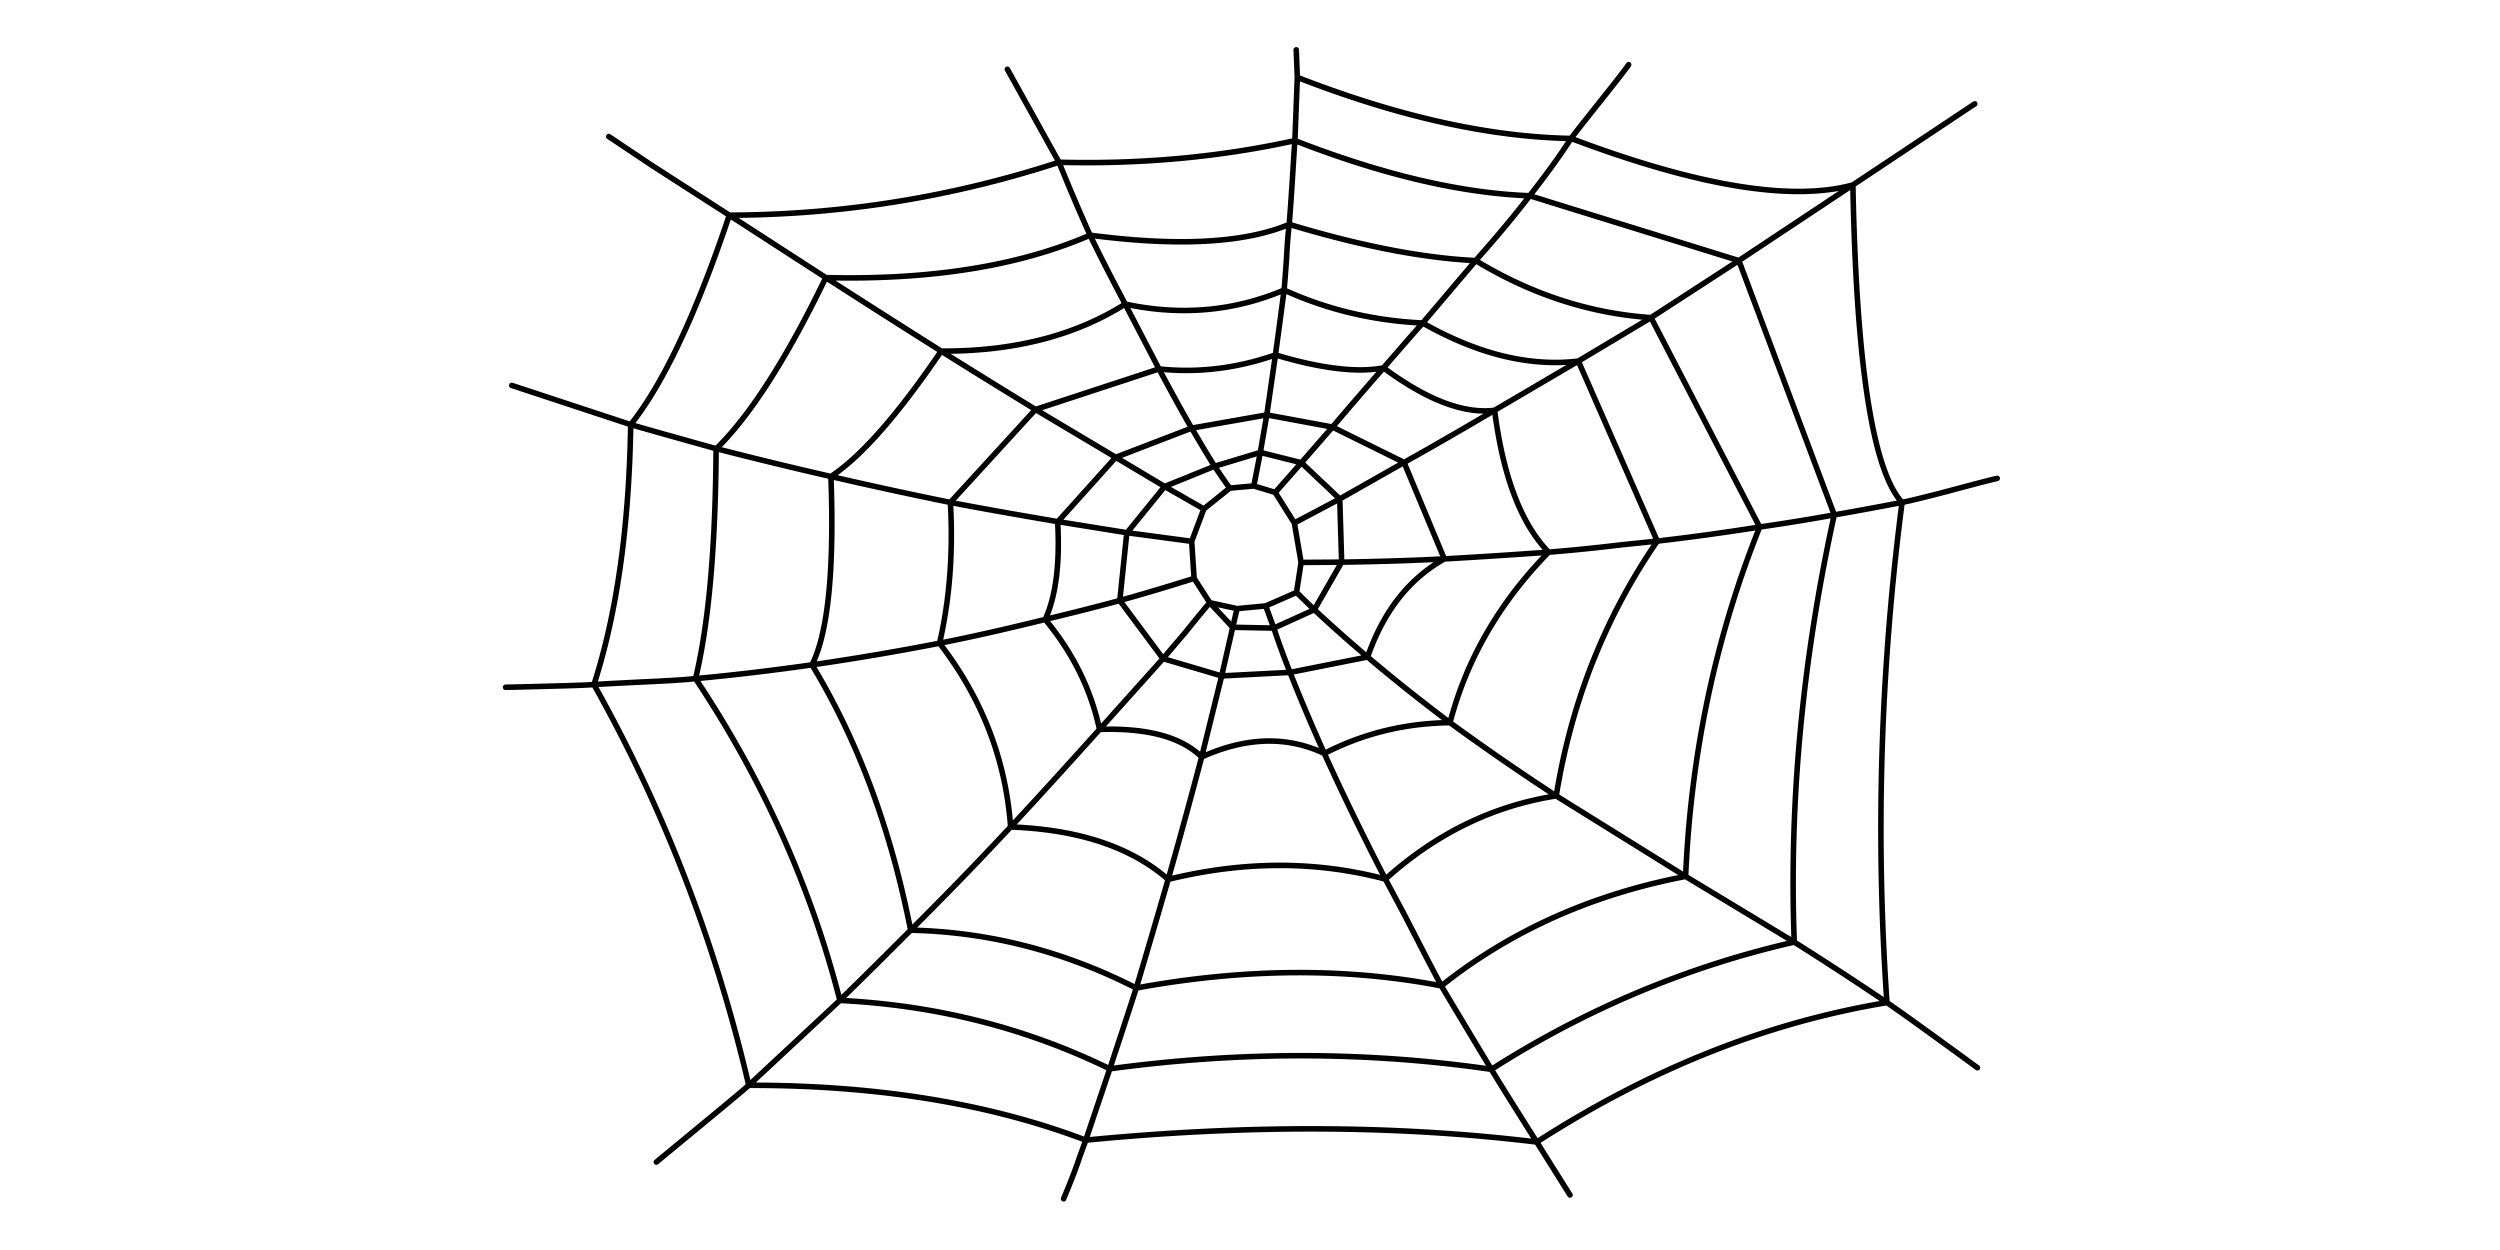 <svg xmlns="http://www.w3.org/2000/svg" width="900" height="450" viewBox="0 0 900 450"><path fill="none" stroke="#000" stroke-width="2" stroke-linecap="round" stroke-linejoin="round" d="M466.647 17.938l.39 9.921c36.316 14.139 69.164 21.467 98.544 21.985.322-.519 3.762-4.896 10.311-13.132 6.162-7.718 9.631-12.192 10.408-13.424M465.188 65.701c-.454 6.874-.812 11.9-1.069 15.078 25.811 7.782 48.185 12.128 67.122 13.036 7.717-8.69 14.202-16.473 19.455-23.347-24.709-.908-52.888-7.523-84.535-19.845-.193 2.594-.518 7.619-.973 15.078zm85.508 4.766c6.095-7.782 11.058-14.657 14.885-20.623 45.591 17.186 79.41 22.763 101.46 16.732l43.871-29.183m-212.843 95.04c6.227-7.198 10.927-12.581 14.105-16.147-17.771-.844-34.404-4.799-49.904-11.868-.713 5.577-1.75 13.359-3.112 23.347 16.471 4.928 29.444 6.484 38.911 4.668 15.564 11.544 28.891 16.635 39.98 15.273l30.156-17.705c-17.574 2.076-36.251-2.497-56.031-13.716l19.066-22.471c20.104 12.192 41.149 19.034 63.134 20.525l31.615-20.525-75.294-23.347m-12.645 77.239c-12.517 7.394-23.379 13.651-32.588 18.774l14.495 34.729a2233.87 2233.87 0 0 0 37.549-2.432c-9.922-10.182-16.408-27.206-19.456-51.071zm56.325-33.367l-26.169 15.662 28.405 64.788c11.414-1.297 23.703-2.984 36.868-5.059l-39.104-75.391zm72.666-47.763c1.232 64.722 7.134 102.822 17.705 114.302 3.177-.649 8.721-2.011 16.635-4.086 9.145-2.464 15.011-3.989 17.606-4.572M667.041 66.576L625.99 93.814l34.338 91.539c5.385-.908 13.521-2.4 24.418-4.475-7.782 59.987-9.599 120.007-5.449 180.062 3.697 2.464 14.562 10.278 32.588 23.443m-51.557-199.03c-7.718 1.427-16.667 2.886-26.849 4.377-15.89 39.69-24.773 81.617-26.654 125.781l39.106 23.638c-1.88-50.196 2.92-101.461 14.397-153.796zM184.25 138.756l42.802 14.105c11.804-14.851 23.638-39.981 35.506-75.391l-27.821-17.898-15.565-10.409M257.89 161.52h-.097c-.195 35.409-2.659 63.003-7.394 82.783 13.424-1.233 27.4-2.887 41.927-4.961 5.771-11.544 8.042-34.145 6.81-67.803-13.1-2.983-26.849-6.323-41.246-10.019 12.192-11.933 25.325-32.459 39.397-61.577l-34.729-22.472c40.598-.129 80.158-6.484 118.679-19.066l-18.58-33.464M257.792 161.52c-12.841-3.567-23.087-6.453-30.74-8.658-.583 36.836-4.993 68.03-13.229 93.582 1.556-.129 7.652-.456 18.288-.973 8.69-.39 14.787-.778 18.288-1.168 24.19 36.317 41.505 74.904 51.947 115.761 4.345-4.151 12.841-12.55 25.487-25.195-7.135-36.381-18.969-68.224-35.507-95.526 14.526-2.075 29.832-4.67 45.915-7.782 3.632-15.824 4.93-32.717 3.891-50.682a1630.144 1630.144 0 0 1-42.996-9.339c10.895-7.198 24.125-22.244 39.689-45.136a5677.719 5677.719 0 0 1-41.538-26.46c37.874.907 69.586-4.183 95.138-15.272a740.767 740.767 0 0 1-11.187-26.265c29.443.778 57.751-1.815 84.923-7.782l.876-22.764m-4.766 76.556c.26-2.788.553-6.583.876-11.382.258-5.123.583-9.209.973-12.257-16.083 6.745-39.981 8.042-71.694 3.892 2.918 6.096 7.134 14.364 12.646 24.806 20.039 4.28 39.105 2.594 57.199-5.059zm-42.997 70.721l-17.608-10.506-20.816 23.152 24.806 3.988h.097l13.521-16.634 17.996-7.296c-1.492-2.27-4.248-6.842-8.269-13.716l-27.336 10.506-28.892-17.218-30.643 33.464c10.441 2.01 23.314 4.312 38.62 6.906h.098m-42.023-61.382c8.755 5.512 20.071 12.516 33.949 21.012l44.457-14.592-12.16-23.347c-18.093 11.415-40.175 17.057-66.246 16.927zm80.449 48.736l14.105 8.074 9.338-7.49c-1.232-1.621-3.048-4.248-5.447-7.879l16.44-4.961 2.333-13.522-27.042 4.767c-2.594-4.41-6.518-11.512-11.771-21.304 14.008 1.492 27.983-.195 41.927-5.059l-3.114 21.596 23.64 4.378c7.067-8.301 13.197-15.402 18.386-21.305m-39.007 44.845c.776-.843 3.921-4.41 9.435-10.7l-14.785-3.697-2.335 12.062 7.685 2.335 6.906 10.992 16.342-8.658-13.813-13.035 11.188-12.841 25.778 12.743-23.152 13.133.682 22.763c13.101-.195 25.422-.583 36.966-1.167-12.777 7.199-21.984 18.969-27.627 35.312 9.404 7.978 19.292 15.856 29.669 23.639 5.966-22.827 17.803-43.288 35.507-61.383 7.589-.583 16.279-1.459 26.071-2.626l13.034-1.361c-18.807 27.367-30.934 57.944-36.381 91.733l46.595 28.989c-33.787 6.485-63.102 19.617-87.938 39.398 2.983 5.058 8.981 15.077 17.997 30.057 34.111-21.724 70.462-36.996 109.048-45.817 12.128 7.653 23.25 14.917 33.365 21.791-43.189 7.132-85.215 23.865-126.071 50.195 2.399 3.826 6.39 10.182 11.966 19.065M451.376 174.943l-8.658.778m24.027 37.55l6.422 6.225 9.824-17.121-14.592.097-1.654 10.799-11.089 4.864 2.919 7.977 14.592-6.616a511.922 511.922 0 0 0 19.163 17.024l-27.919 5.546c3.502 8.884 7.619 18.612 12.354 29.184 13.942-7.199 29.021-10.896 45.234-11.091 12.84 9.339 25.585 18.126 38.231 26.362-22.764 3.568-43.259 13.555-61.48 29.963l7.102 13.326c1.037 2.01 3.209 6.226 6.517 12.646a901.722 901.722 0 0 0 6.519 12.453c-34.307-6.616-70.916-6.357-109.827.776-2.465 7.653-5.643 17.349-9.534 29.087 46.953-6.355 92.739-6.291 137.358.193 2.723 4.541 8.17 13.264 16.342 26.169-50.195-6.096-104.315-6.323-162.357-.681-.195.583-.908 2.562-2.14 5.934-1.427 4.28-3.373 9.338-5.837 15.175m75.682-205.45a290.431 290.431 0 0 0 5.836 15.954l-24.612 1.264-7.199 29.183c15.954-7.198 30.675-7.62 44.164-1.263 6.487 14.331 13.813 29.409 21.985 45.234-24.903-6.616-50.974-6.584-78.211.097a4826.644 4826.644 0 0 1-11.479 39.104c-26.136-13.294-53.211-20.232-81.227-20.817 11.348-11.349 20.72-20.945 28.113-28.794l7.88-8.365c-1.752-24.256-10.28-46.305-25.585-66.149 10.896-2.14 23.574-4.993 38.037-8.561 3.826-8.301 5.318-20.04 4.474-35.215m54.768 29.184l-5.642-8.755a817.527 817.527 0 0 1-26.751 7.977l15.564 20.914c1.816-2.14 4.572-5.381 8.269-9.728 3.372-4.214 6.226-7.685 8.56-10.408l9.826 2.14 10.312-.973m-10.312.973l-1.557 6.712 14.788.292m-23.057-9.144l8.269 8.852c-.907 3.958-2.237 9.794-3.988 17.51l-21.109-6.227-22.86 25.488c17.186-.584 29.443 2.723 36.771 9.921a2408.289 2408.289 0 0 1-12.062 44.068c-13.359-11.674-32.264-17.964-56.713-18.872 9.403-10.118 20.071-21.823 32.004-35.117-3.047-14.332-9.565-27.53-19.552-39.593 9.728-2.335 18.677-4.604 26.848-6.809l2.53-24.417m24.22 16.441l-.875-13.328-23.25-3.113M236.293 418.333l20.04-16.537c7.523-6.226 11.933-9.922 13.229-11.09-11.998-51.362-30.578-99.45-55.74-144.263-2.53.194-7.847.388-15.954.584-9.468.26-14.753.39-15.856.39m87.551 143.289a22749.76 22749.76 0 0 0 32.783-30.546v-.097m0 .097c34.631 1.688 67.024 9.892 97.18 24.612l-8.657 25.682c-34.761-13.229-75.196-19.813-121.306-19.748m159.439-195.821l4.377-11.673m35.02 19.261l-2.432-14.203"/></svg>